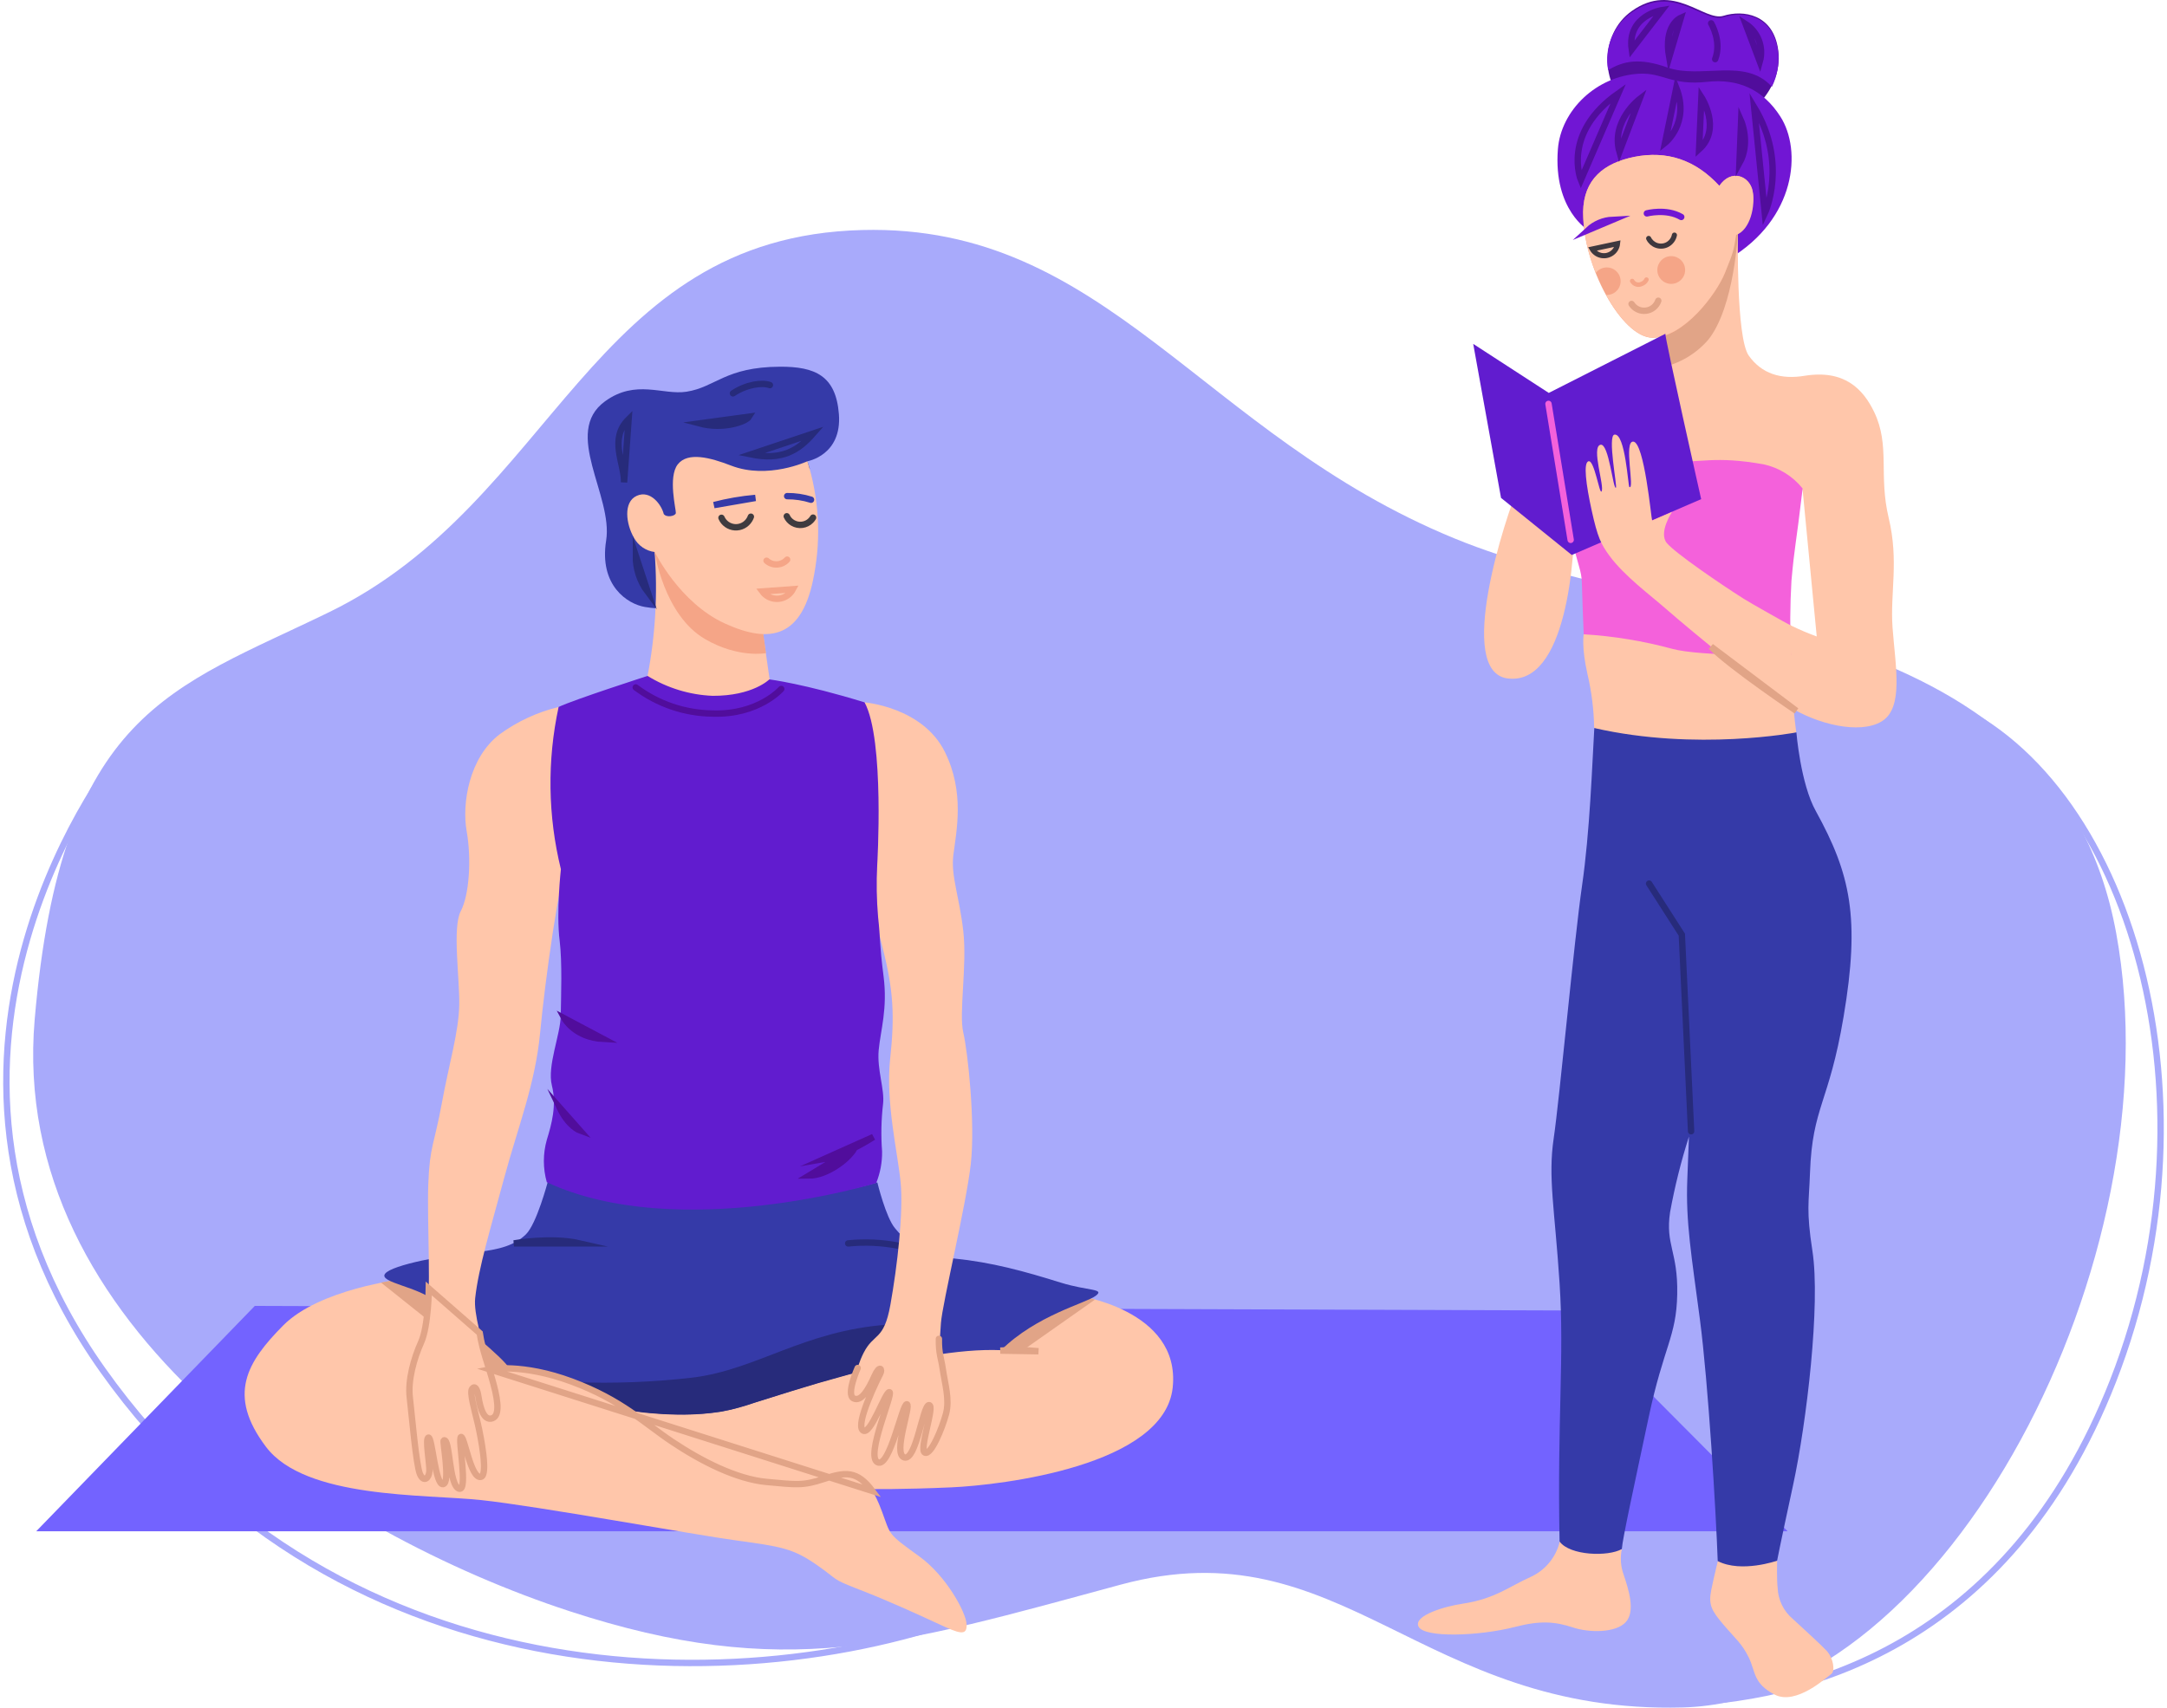 <svg width="340" height="268" viewBox="0 0 340 268" fill="none" xmlns="http://www.w3.org/2000/svg">
<path d="M332.025 146.427C341.426 197.64 305.327 266.838 264.083 267.969C222.84 269.099 210.612 239.27 175.813 248.702C141.013 258.134 123.04 263.878 89.305 252.845C52.347 240.742 1.285 208.393 5.442 159.987C9.599 111.581 26.911 108.129 51.694 96.048C87.223 78.716 92.504 37.178 135.291 36.1C173.639 35.121 188.443 68.184 228.22 84.506C264.433 99.349 322.753 95.949 332.025 146.427V146.427Z" fill="#A8AAFB"/>
<path d="M19.099 117.59C19.099 117.59 -19.569 164.729 16.135 215.047C53.609 267.854 119.423 267.474 156.95 251.714M302.773 109.273C333.317 119.502 349.436 171.035 331.523 216.754C315.039 258.816 282.406 266.958 262.366 267.292L302.773 109.273Z" stroke="#A8AAFB" stroke-miterlimit="10"/>
<path d="M5.678 240.324H280.484L246.004 205.668L39.975 204.955L5.678 240.324V240.324Z" fill="#7363FF"/>
<path d="M278.827 244.938C278.827 244.938 278.758 248.049 278.91 249.179C278.941 250.125 279.172 251.054 279.589 251.905C280.005 252.755 280.598 253.507 281.327 254.112C283.607 256.229 285.431 257.86 286.563 259.044C287.696 260.228 287.946 262.292 287.323 262.717C286.7 263.142 281.836 267.725 278.432 265.95C275.027 264.174 275.468 262.345 274.381 260.129C273.294 257.914 272.306 257.215 270.429 255C268.552 252.784 268.012 251.896 268.506 249.475C269 247.055 269.692 244.346 269.692 244.346C269.692 244.346 273.249 245.977 278.827 244.938V244.938Z" fill="#FFC6AA"/>
<path d="M255.435 16.446C251.217 13.411 250.875 5.36 256.043 1.717C262.594 -2.927 267.381 3.425 270.421 2.476C273.461 1.528 278.279 2.157 279.009 7.947C279.883 14.898 272.496 19.239 272.496 19.239L255.435 16.446Z" fill="#510D9C"/>
<path d="M249.279 36.199C249.279 36.199 243.693 33.012 244.43 23.428C244.894 17.304 250.51 11.901 257.22 11.567C260.952 11.385 262.213 13.464 267.86 12.842C272.724 12.303 276.63 14.056 279.336 18.29C282.748 23.602 281.783 34.317 271.379 40.577C264.145 38.514 256.753 37.05 249.279 36.199V36.199Z" fill="#7116D4"/>
<path d="M272.678 36.442C272.678 36.639 272.367 52.984 274.381 55.815C276.395 58.645 279.404 59.609 283.174 58.971C289.352 57.992 292.293 61.005 294.057 64.663C296.595 69.975 294.718 74.528 296.336 81.296C297.955 88.065 296.549 92.982 296.937 98.461C297.378 104.532 298.73 111.073 295.25 113.205C291.769 115.337 284.975 113.6 280.727 110.891C276.478 108.182 265.755 99.364 261.325 95.501C258.908 93.377 253.026 89.484 251.3 85.933C249.575 82.381 249.469 83.52 248.975 79.475C248.481 75.43 247.744 71.826 248.633 71.682C249.522 71.538 250.313 76.857 251.202 76.758C252.091 76.66 250.016 70.346 251.247 69.808C252.478 69.269 252.828 75.825 253.527 75.969C254.226 76.113 252.296 68.229 253.33 68.176C254.363 68.123 254.766 76.417 255.655 76.417C256.544 76.417 255.359 70.893 256.59 71.333C257.821 71.773 259.014 81.152 259.159 81.448C260.838 81.053 262.472 80.606 262.472 80.606C262.472 80.606 260.694 83.96 262.077 85.591C263.46 87.223 273.226 93.718 277.444 96.215C279.847 97.69 282.393 98.921 285.043 99.888L282.809 76.667L280.217 92.147L280.909 100.495C280.904 105.33 281.211 110.162 281.829 114.958C265.74 119.989 250.123 114.26 250.123 114.26C250.074 111.397 249.72 108.548 249.066 105.761C248.109 101.496 248.481 99.561 248.481 99.561L248.907 83.186L258.946 57.932L261.036 56.224C261.036 56.224 261.575 51.095 261.036 48.636C264.541 44.25 266.728 38.961 267.343 33.384L272.678 36.442Z" fill="#FFC6AA"/>
<path d="M282.832 76.667C281.29 74.738 279.129 73.398 276.714 72.873C268.871 71.485 266.91 72.699 261.742 72.41C254.652 72.008 254.713 69.77 247.493 71.712C245.646 77.783 245.897 80.932 246.733 84.878C247.569 88.824 248.139 89.484 248.192 91.457C248.245 93.43 248.374 97.163 248.481 99.546C253.167 99.829 257.812 100.592 262.343 101.823C266.948 103.075 281 102.809 281 102.809C280.829 98.925 280.855 95.035 281.076 91.153C281.6 85.356 281.714 86.138 282.832 76.667V76.667Z" fill="#F461DB"/>
<path d="M272.679 36.441C272.679 36.441 272.147 48.165 268.028 53.317C266.098 55.549 263.486 57.085 260.595 57.688V51.443C260.595 51.443 264.98 36.16 265.079 35.91C265.178 35.659 272.679 36.441 272.679 36.441Z" fill="#E1A487"/>
<path d="M248.39 33.277C248.268 41.624 254.401 52.969 259.273 53.007C264.144 53.045 269.251 46.245 270.627 42.884C271.551 40.466 272.23 37.962 272.656 35.409C272.656 35.409 275.65 33.482 274.989 30.022C274.533 27.593 271.652 26.417 269.76 29.172C265.96 25.029 261.484 23.632 256.453 24.619C251.665 25.582 248.466 28.125 248.39 33.277Z" fill="#F5A587"/>
<path d="M269.761 29.164C265.961 25.021 261.484 23.624 256.453 24.611C251.666 25.567 248.466 28.109 248.39 33.262C248.437 36.55 249.11 39.8 250.374 42.838C250.569 42.577 250.821 42.364 251.111 42.214C251.401 42.064 251.721 41.981 252.047 41.972C252.373 41.963 252.697 42.028 252.995 42.161C253.293 42.294 253.556 42.493 253.766 42.743C253.976 42.992 254.127 43.286 254.207 43.602C254.287 43.918 254.295 44.248 254.23 44.567C254.164 44.886 254.028 45.187 253.83 45.446C253.632 45.705 253.378 45.916 253.087 46.063C252.746 46.235 252.365 46.311 251.985 46.283C254.113 50.145 256.849 52.968 259.273 52.984C264.152 52.984 269.251 46.222 270.627 42.861C272.002 39.499 271.98 39.431 272.398 36.881C274.624 36.062 275.438 32.328 274.989 29.999C274.541 27.669 271.653 26.409 269.761 29.164V29.164Z" fill="#FFC6AA"/>
<path d="M262.715 36.896C262.649 37.221 262.509 37.527 262.306 37.79C262.103 38.053 261.843 38.267 261.545 38.414C261.032 38.662 260.441 38.697 259.903 38.511C259.364 38.324 258.921 37.932 258.672 37.42M253.793 38.232C253.758 38.563 253.645 38.88 253.465 39.16C253.284 39.439 253.04 39.672 252.752 39.84C252.261 40.129 251.676 40.21 251.124 40.068C250.573 39.926 250.101 39.571 249.811 39.082L253.793 38.232Z" stroke="#3E383E" stroke-width="0.8" stroke-miterlimit="10" stroke-linecap="round"/>
<path d="M258.391 33.489C258.391 33.489 261.431 32.685 263.787 34.051M249.196 36.099C250.235 35.137 251.58 34.57 252.995 34.498L249.196 36.099Z" stroke="#7116D4" stroke-miterlimit="10" stroke-linecap="round"/>
<path d="M258.33 43.878C258.177 44.198 257.904 44.443 257.57 44.561C257.311 44.691 257.012 44.715 256.735 44.629C256.459 44.543 256.227 44.352 256.088 44.099" stroke="#F5A587" stroke-width="0.7" stroke-miterlimit="10" stroke-linecap="round"/>
<path d="M262.214 44.553C263.418 44.553 264.395 43.578 264.395 42.376C264.395 41.173 263.418 40.198 262.214 40.198C261.009 40.198 260.033 41.173 260.033 42.376C260.033 43.578 261.009 44.553 262.214 44.553Z" fill="#F5A587"/>
<path d="M253.968 14.618L253.421 14.391C253.917 15.284 254.598 16.06 255.42 16.667L268.149 18.731L253.968 14.618ZM270.406 2.712C267.366 3.691 262.586 -2.66 256.035 1.954C254.609 2.946 253.5 4.328 252.84 5.933C252.179 7.539 251.996 9.3 252.311 11.007C254.72 9.55 257.251 9.041 261.598 10.589C266.918 12.471 273.819 8.942 278.006 13.624C278.845 11.938 279.188 10.049 278.994 8.176C278.264 2.363 273.53 1.673 270.406 2.712V2.712Z" fill="#7116D4"/>
<path d="M268.476 3.659C268.476 3.659 270.186 6.497 269.107 9.282M248.041 28.245C248.041 28.245 245.001 20.908 253.915 14.655L248.041 28.245ZM276.897 33.481C276.897 33.481 280.583 25.658 275.217 16.787L276.897 33.481ZM257.229 15.565C257.229 15.565 252.737 19.003 254.09 23.822L257.229 15.565ZM266.949 15.254C266.949 15.254 270.171 20.202 266.584 23.427L266.949 15.254ZM261.234 22.44C261.234 22.44 265.17 19.329 263.012 13.782L261.234 22.44ZM273.18 18.973C273.18 18.973 274.7 22.418 272.914 25.62L273.18 18.973ZM256.02 7.757C255.26 2.445 260.77 1.58 260.77 1.58L256.02 7.757ZM273.887 3.766C274.842 4.383 275.573 5.289 275.973 6.352C276.374 7.414 276.423 8.577 276.114 9.669L273.887 3.766ZM263.726 2.787C263.536 2.87 261.021 4.046 261.887 8.994L263.726 2.787Z" stroke="#510D9C" stroke-miterlimit="10" stroke-linecap="round"/>
<path d="M254.462 243.116C254.18 244.465 254.282 245.867 254.758 247.161C255.518 249.437 256.643 252.882 255.07 254.59C253.497 256.297 249.302 256.267 246.756 255.402C244.012 254.506 241.71 254.294 237.75 255.318C232.043 256.798 223.371 257.079 222.551 255.25C221.791 253.535 226.693 252.101 229.459 251.691C234.573 250.932 236.831 248.959 240.174 247.479C241.31 246.958 242.31 246.184 243.101 245.217C243.891 244.251 244.45 243.117 244.734 241.902C250.259 244.497 254.462 243.116 254.462 243.116Z" fill="#FFC6AA"/>
<path d="M281.851 114.943C281.851 114.943 282.505 122.994 284.891 127.274C290.355 137.184 291.883 144.052 289.253 159.585C286.973 173.168 284.359 173.646 283.987 184.05C283.819 188.823 283.371 189.847 284.367 196.328C285.659 204.675 283.462 223.236 281.327 233.1C279.191 242.965 278.826 244.938 278.826 244.938C278.826 244.938 273.225 246.904 269.509 244.999C269.243 237.411 268.027 217.059 266.712 207.057C265.398 197.056 264.471 191.797 264.737 185.089L264.995 178.381C263.752 182.272 262.762 186.239 262.031 190.257C261.271 195.387 263.285 196.403 263.156 203.111C263.027 209.82 261.043 211.261 258.672 222.439C256.301 233.616 254.591 241.41 254.462 243.109C252.341 244.331 246.307 244.157 244.696 241.926C244.316 222.462 245.456 213.09 244.696 201.397C243.936 189.703 242.857 184.839 243.776 178.632C244.696 172.424 246.976 147.588 248.215 139.036C249.454 130.484 249.795 120.24 250.145 114.26C266.211 117.933 281.851 114.943 281.851 114.943V114.943Z" fill="#353AA8"/>
<path d="M265.33 177.538L263.878 146.691L258.741 138.671" stroke="#272B7B" stroke-miterlimit="10" stroke-linecap="round"/>
<path d="M247.022 79.854C247.22 87.745 245.715 107.665 236.535 106.473C228.319 105.396 236.063 81.432 238.45 75.824C241.03 77.691 243.938 79.058 247.022 79.854V79.854Z" fill="#FFC6AA"/>
<path d="M261.295 52.384C261.181 52.885 266.911 78.336 266.911 78.336L246.612 87.101L235.509 78.139L231.146 53.97L243.002 61.665L261.295 52.384Z" fill="#611CCF"/>
<path d="M281.008 111.064C276.76 108.348 265.732 99.363 261.325 95.501C258.908 93.376 254.85 90.401 252.516 87.214C251.202 85.416 250.662 84.354 249.727 80.081C248.853 76.082 248.375 72.539 249.264 72.387C250.153 72.235 250.951 77.539 251.27 77.137C251.825 76.431 249.591 70.11 251.126 69.799C252.433 69.541 253.086 76.811 253.535 76.553C253.778 76.416 252.167 68.312 253.322 68.206C255.017 68.001 255.442 76.333 255.648 76.439C256.529 76.902 254.698 69.192 256.263 69.306C258.004 69.435 259.075 81.394 259.219 81.69L262.343 80.339C262.343 80.339 260.154 83.618 261.537 85.242C262.921 86.865 269.95 91.669 273.606 93.983C274.495 94.552 280.195 97.777 281.099 98.233L281.008 111.064Z" fill="#FFC6AA"/>
<path d="M255.99 47.703C256.229 48.073 256.567 48.369 256.966 48.556C257.365 48.743 257.809 48.814 258.247 48.761C258.684 48.708 259.098 48.533 259.441 48.256C259.784 47.979 260.042 47.611 260.185 47.195M281.852 111.566C281.852 111.566 271.531 104.615 268.453 101.474L281.852 111.566Z" stroke="#E1A487" stroke-miterlimit="10" stroke-linecap="round"/>
<path d="M242.956 63.387L246.436 84.725" stroke="#F461DB" stroke-miterlimit="10" stroke-linecap="round"/>
<path d="M126.68 72.387C126.68 72.387 132.137 71.469 131.62 64.966C131.141 58.979 127.911 57.522 122.356 57.552C113.776 57.597 112.301 60.754 107.719 61.475C103.995 62.059 99.777 59.449 94.913 62.993C88.21 67.887 96.228 77.798 95.103 84.84C93.978 91.882 98.439 94.795 101.183 95.258C103.926 95.721 104.922 95.319 104.922 95.319L104.162 83.974L107.361 80.643L114.201 74.117L121.041 75.415L127.06 73.579L126.68 72.387Z" fill="#353AA8"/>
<path d="M102.71 86.638C103.209 93.139 102.835 99.677 101.601 106.08C101.635 106.601 101.803 107.105 102.09 107.542C102.376 107.979 102.77 108.336 103.235 108.576C112.248 112.97 118.13 111.118 120.273 109.145C121.033 108.424 120.752 106.626 120.752 106.626L119.232 96.002L102.71 86.638Z" fill="#FFC6AA"/>
<path d="M102.711 86.637C102.711 86.637 104.162 96.548 110.622 100.296C115.828 103.332 120.183 102.505 120.183 102.505L119.256 95.979L105.249 84.012L102.711 86.637Z" fill="#F5A587"/>
<path d="M126.68 72.388C128.483 78.126 128.848 84.217 127.744 90.129C125.981 100.123 120.859 101.109 113.723 97.846C106.587 94.583 102.734 86.638 102.734 86.638C102.06 86.554 101.416 86.312 100.853 85.932C100.291 85.553 99.826 85.046 99.496 84.453C98.212 82.252 97.756 78.784 99.907 77.813C102.057 76.842 103.805 79.24 104.14 80.666C104.58 81.289 105.979 80.993 106.04 80.522C106.1 80.052 104.77 74.869 106.344 72.873C107.917 70.877 111.435 71.803 114.703 73.07C120.479 75.302 126.68 72.388 126.68 72.388V72.388ZM63.078 200.766C63.078 200.766 50.106 202.284 44.429 208.021C38.752 213.758 35.575 218.91 41.738 227.075C47.902 235.24 66.567 234.481 75.466 235.422C84.365 236.363 108.715 240.833 115.615 241.774C122.516 242.715 124.401 243.011 128.056 245.537C131.711 248.064 130.275 247.715 134.759 249.445C139.243 251.176 144.084 253.391 147.268 254.871C150.452 256.351 151.752 256.844 151.661 254.939C151.57 253.035 148.454 247.306 144.236 244.263C139.182 240.62 139.775 240.985 138.407 237.289C137.039 233.593 136.446 233.692 136.446 233.692C136.446 233.692 141.432 233.776 149.282 233.427C157.133 233.077 182.721 230.057 183.998 217.742C185.274 205.426 168.669 203.255 168.669 203.255L155.491 209.569L125.92 215.753L110.295 219.411L98.896 218.394L85.216 211.883L80.026 211.686L63.078 200.766Z" fill="#FFC6AA"/>
<path d="M170.5 203.589L171.8 203.961L160.537 211.883L156.471 211.708L158.189 208.339L170.5 203.589ZM59.78 201.289L76.864 214.918L80.641 214.751L77.594 208.976L66.08 201.373L61.246 201.001L59.78 201.289V201.289Z" fill="#E1A487"/>
<path d="M85.946 185.476C85.946 185.476 84.198 192.093 82.511 193.724C80.824 195.356 78.551 196.152 74.265 196.555C69.979 196.957 61.52 198.482 60.426 199.893C59.332 201.305 65.746 201.92 68.314 204.287C72.183 207.793 78.871 212.885 80.026 214.911C89.297 214.706 99.169 221.391 99.169 221.391C99.169 221.391 108.768 222.97 115.691 220.951C122.614 218.933 143.765 211.321 157.064 211.898C162.619 206.412 170.326 204.545 171.891 203.384C173.457 202.223 170.736 202.625 166.457 201.305C160.651 199.491 155.628 198.11 149.692 197.511C143.757 196.911 141.766 194.316 140.443 192.783C138.992 191.091 137.654 185.567 137.654 185.567C137.654 185.567 108.221 194.263 85.946 185.476V185.476Z" fill="#353AA8"/>
<path d="M90.11 216.914C96.331 217.151 102.561 216.91 108.745 216.193C118.769 214.934 126.103 208.856 139.25 207.892C137.586 210.927 135.777 213.962 135.777 213.962L134.364 215.389L128.284 217.096L124.18 218.333L118.503 220.109C116.789 220.718 115.031 221.195 113.244 221.536C110.65 221.937 108.024 222.089 105.401 221.991C104.36 221.991 99.633 221.695 98.47 221.232C97.912 220.933 97.374 220.598 96.859 220.23L94.397 218.857L91.828 217.643L90.11 216.914Z" fill="#272B7B"/>
<path d="M140.983 195.508C138.381 194.998 135.718 194.875 133.079 195.143" stroke="#272B7B" stroke-miterlimit="10" stroke-linecap="round"/>
<path d="M87.671 110.95C84.324 111.756 81.17 113.216 78.392 115.245C73.604 118.888 72.449 126.104 73.216 130.422C73.984 134.74 73.65 140.408 72.297 142.996C70.944 145.583 72.13 153.437 72.054 157.702C71.978 161.966 70.481 166.808 69.31 173.205C68.14 179.602 67.418 179.814 67.197 185.862C66.977 191.91 67.745 203.315 66.848 207.686C65.951 212.057 63.474 217.46 64.241 221.398C65.009 225.336 65.495 232.105 66.688 232.022C67.881 231.938 67.403 228.228 67.19 224.911C68.505 231.695 68.565 233.259 69.553 232.94C70.541 232.621 69.819 227.446 69.493 225.481C71.772 233.35 71.499 234.162 72.928 233.547C73.916 233.114 72.928 231.27 73.239 230.929C74.182 233.084 76.279 229.859 75.466 225.579C74.653 221.299 73.482 218.294 74.242 217.771C75.002 217.247 74.957 222.855 77.465 222.271C79.973 221.686 74.037 208.475 74.554 203.74C75.071 199.005 76.963 192.813 79.114 184.838C81.264 176.862 83.985 170.147 84.745 162.073C85.505 153.999 87.785 137.479 89.1 135.096C86.82 125.535 88.674 123.342 88.674 123.342L87.671 110.95ZM135.625 110.229C135.625 110.229 144.745 110.943 148.241 117.992C151.402 124.351 150.05 130.422 149.578 134.208C149.176 137.471 150.513 140.666 151.136 146.099C151.76 151.533 150.422 158.999 151.136 162.035C151.851 165.07 153.044 176.217 152.314 182.698C151.585 189.178 147.861 204.529 147.633 207.625C147.405 210.721 147.283 212.421 148.043 215.282C148.803 218.143 148.628 222.946 147.709 224.623C146.789 226.3 145.771 228.592 145.072 228.045C144.373 227.499 146.987 219.979 145.725 220.586C144.464 221.193 143.628 229.002 141.85 228.797C140.071 228.592 142.959 220.806 142.252 220.449C141.546 220.093 138.977 230.094 137.647 229.555C136.317 229.017 140.322 218.568 139.524 218.552C138.726 218.537 136.651 225.002 135.329 224.54C134.007 224.077 139.22 215.168 138.156 214.675C137.092 214.182 136.796 219.546 134.85 219.607C132.905 219.668 134.295 214.69 135.496 212.33C137.115 209.128 138.665 210.524 139.699 204.795C140.786 198.724 141.766 190.24 141.31 185.574C140.854 180.907 138.931 172.962 139.661 166.208C140.39 159.455 140.2 155.365 138.437 148.573C136.674 141.782 135.2 133.746 135.2 133.746L135.625 110.229Z" fill="#FFC6AA"/>
<path d="M101.601 106.079C101.601 106.079 90.042 109.805 87.648 110.951C85.83 119.357 85.952 128.065 88.005 136.417C88.005 136.417 87.245 143.209 87.815 147.678C88.226 151.055 88.028 156.268 87.983 159.349C87.937 162.43 85.817 167.271 86.592 170.367C87.367 173.463 86.546 176.438 85.794 178.889C85.177 181.065 85.177 183.368 85.794 185.544C106.457 195.135 137.472 185.673 137.472 185.673C138.111 184.092 138.426 182.399 138.399 180.695C138.211 178.217 138.261 175.727 138.551 173.258C138.825 170.982 137.578 167.871 137.867 164.79C138.156 161.709 139.288 158.294 138.627 153.187C137.966 148.08 138.164 147.443 137.768 143.884C137.539 141.191 137.494 138.486 137.632 135.787C137.632 135.787 138.832 116.058 135.648 110.23C126.186 107.308 120.707 106.625 120.707 106.625C120.707 106.625 118.138 109.228 111.808 109.205C108.193 109.054 104.679 107.977 101.601 106.079V106.079Z" fill="#611CCF"/>
<path d="M134.569 214.699C134.569 214.699 132.714 218.857 133.923 219.464C135.131 220.071 136.286 218.03 137.19 215.996C138.026 214.122 138.482 214.881 138.11 215.587C137.738 216.292 134.173 223.44 135.367 224.472C136.56 225.504 138.938 218.265 139.562 218.485C140.185 218.705 135.762 228.494 137.684 229.488C139.607 230.482 141.583 220.223 142.29 220.382C142.997 220.542 140.01 228.183 141.887 228.729C143.764 229.276 144.783 220.511 145.763 220.519C146.743 220.526 144.137 227.53 145.109 227.978C146.082 228.426 147.807 224.184 148.423 221.908C149.038 219.631 148.256 217.226 147.891 214.676C147.693 213.264 147.26 212.399 147.313 210.123M76.864 214.919C76.864 214.919 81.88 213.909 89.723 216.831C97.566 219.752 100.985 223.281 105.484 226.286C109.983 229.291 115.546 232.144 120.258 232.577C124.97 233.009 125.95 233.207 129.272 232.106C132.593 231.006 134.447 230.74 136.871 233.996L76.864 214.919ZM156.957 211.967C158.945 211.83 160.941 211.863 162.923 212.066L156.957 211.967ZM67.281 202.224C67.281 202.224 67.22 208.112 66.072 210.662C64.925 213.211 63.982 216.626 64.294 219.297C64.606 221.968 65.29 229.966 65.89 231.34C66.49 232.713 67.288 231.992 67.372 230.922C67.455 229.853 66.657 225.664 67.235 225.611C67.813 225.558 68.299 233.131 69.515 232.926C70.731 232.721 69.386 226.157 69.629 226.051C70.647 225.595 70.389 233.146 72.046 233.639C73.474 234.041 71.795 225.717 72.334 225.52C72.874 225.322 73.854 232.152 75.458 231.78C76.613 231.514 75.458 225.535 74.956 223.387C74.455 221.24 73.642 218.508 74.082 217.954C74.523 217.4 74.842 218.03 75.002 218.849C75.184 219.973 75.625 222.826 77.001 222.644C78.376 222.461 78.262 220.314 77.434 217.226C76.605 214.137 75.694 212.028 75.268 209.212L67.281 202.224Z" stroke="#E1A487" stroke-miterlimit="10" stroke-linecap="round"/>
<path d="M117.811 81.091C117.752 81.255 117.676 81.413 117.583 81.561C117.349 81.95 117.012 82.267 116.609 82.476C116.206 82.686 115.754 82.781 115.3 82.751C114.847 82.72 114.411 82.565 114.04 82.303C113.669 82.041 113.378 81.682 113.198 81.265" stroke="#3F3B3F" stroke-miterlimit="10" stroke-linecap="round"/>
<path d="M123.503 87.829C123.303 88.053 123.06 88.234 122.789 88.364C122.518 88.493 122.223 88.568 121.923 88.583C121.623 88.599 121.323 88.555 121.04 88.454C120.756 88.353 120.496 88.198 120.273 87.996M124.4 92.473C124.052 93.132 123.458 93.627 122.746 93.85C122.034 94.073 121.263 94.007 120.6 93.665C120.211 93.462 119.873 93.174 119.612 92.822L124.4 92.473Z" stroke="#F5A587" stroke-miterlimit="10" stroke-linecap="round"/>
<path d="M127.569 81.236C127.473 81.397 127.358 81.547 127.227 81.683C126.864 82.055 126.387 82.294 125.872 82.362C125.356 82.431 124.833 82.326 124.385 82.063C123.969 81.824 123.639 81.46 123.443 81.023" stroke="#3F3B3F" stroke-miterlimit="10" stroke-linecap="round"/>
<path d="M127.25 78.427C126.039 78.044 124.774 77.855 123.504 77.865M112.021 79.269C114.153 78.713 116.33 78.337 118.526 78.146L112.021 79.269Z" stroke="#353AA8" stroke-miterlimit="10" stroke-linecap="round"/>
<path d="M115 61.733C117.151 60.306 119.56 60.003 120.799 60.435M80.642 195.143C80.642 195.143 86.455 194.096 91 195.143H80.642ZM127.57 68.046C125.29 70.657 122.736 72.319 117.812 71.309L127.57 68.046ZM98.63 65.793C95.484 68.881 97.977 72.736 97.916 75.703L98.63 65.793ZM99.755 87.207C99.737 89.257 100.394 91.257 101.624 92.898L99.755 87.207ZM109.741 66.453C113.541 67.462 117.067 66.157 117.531 65.391L109.741 66.453Z" stroke="#272B7B" stroke-miterlimit="10" stroke-linecap="round"/>
<path d="M99.747 107.885C103.211 110.486 107.413 111.921 111.747 111.983C119.004 112.241 122.576 108.128 122.576 108.128M88.568 159.827C88.568 159.827 90.179 162.824 94.647 163.052L88.568 159.827ZM137.031 178.441C132.395 181.401 129.256 181.924 129.256 181.924L137.031 178.441ZM134.075 180.187C133.003 182.076 129.583 184.489 126.946 184.489L134.075 180.187ZM87.815 173.835C89.206 176.787 90.999 177.432 90.999 177.432L87.815 173.835Z" stroke="#510D9C" stroke-miterlimit="10" stroke-linecap="round"/>
</svg>
